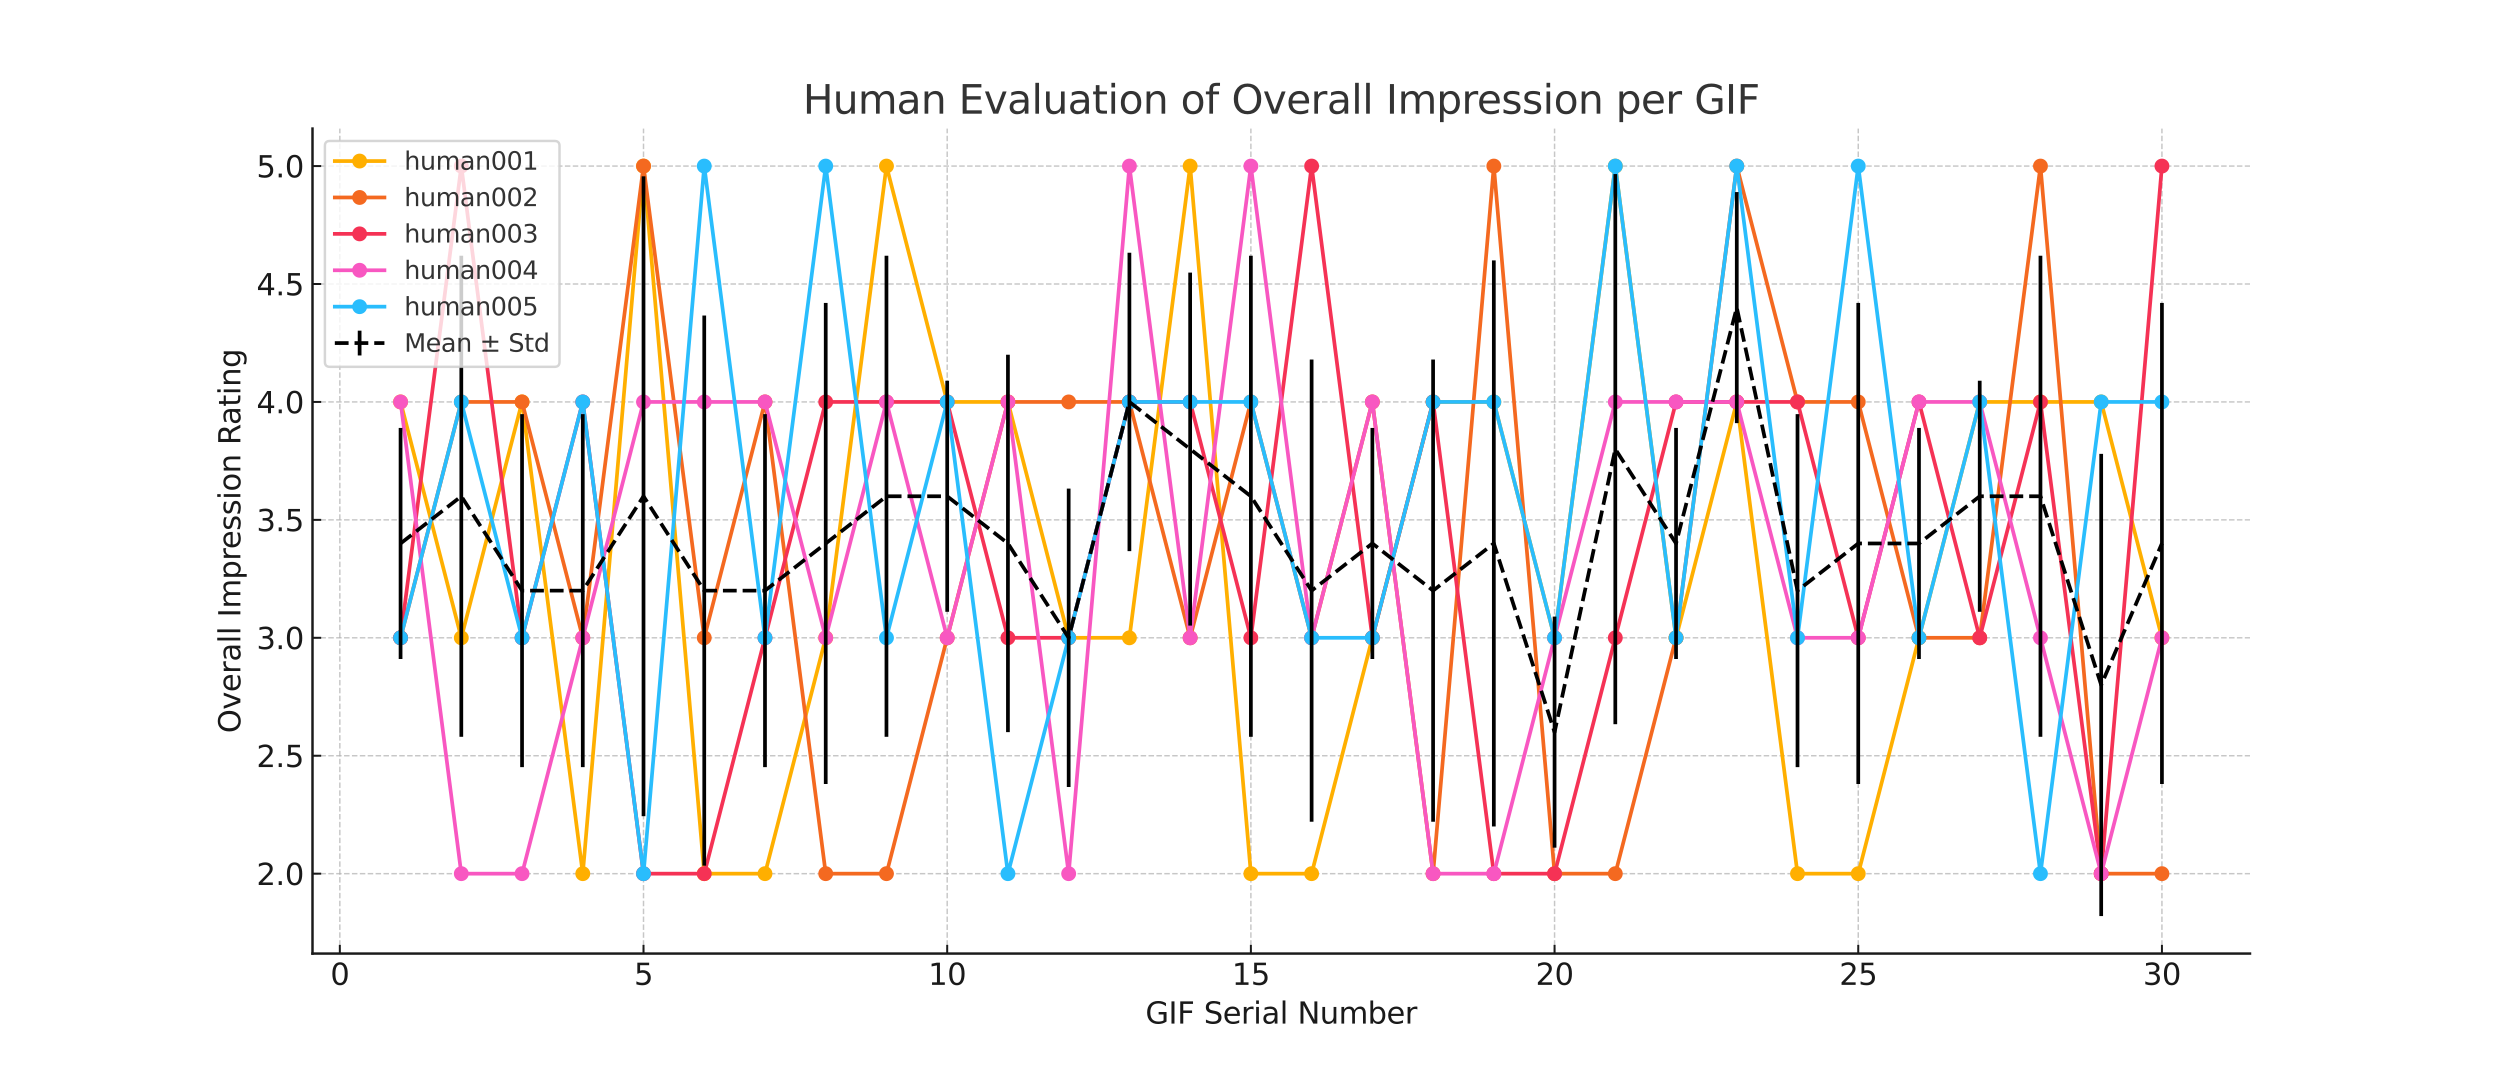 <?xml version="1.0" encoding="utf-8" standalone="no"?>
<!DOCTYPE svg PUBLIC "-//W3C//DTD SVG 1.1//EN"
  "http://www.w3.org/Graphics/SVG/1.1/DTD/svg11.dtd">
<svg xmlns:xlink="http://www.w3.org/1999/xlink" width="1008pt" height="432pt" viewBox="0 0 1008 432" xmlns="http://www.w3.org/2000/svg" version="1.1">
 <defs>
  <style type="text/css">*{stroke-linejoin: round; stroke-linecap: butt}</style>
 </defs>
 <g id="figure_1">
  <g id="patch_1">
   <path d="M 0 432 
L 1008 432 
L 1008 0 
L 0 0 
z
" style="fill: #ffffff"/>
  </g>
  <g id="axes_1">
   <g id="patch_2">
    <path d="M 126 384.48 
L 907.2 384.48 
L 907.2 51.84 
L 126 51.84 
z
" style="fill: #ffffff"/>
   </g>
   <g id="matplotlib.axis_1">
    <g id="xtick_1">
     <g id="line2d_1">
      <path d="M 137.02 384.48 
L 137.02 51.84 
" clip-path="url(#p5ab50641ea)" style="fill: none; stroke-dasharray: 2.22,0.96; stroke-dashoffset: 0; stroke: #b0b0b0; stroke-opacity: 0.7; stroke-width: 0.6"/>
     </g>
     <g id="line2d_2">
      <defs>
       <path id="m8de3ba5f04" d="M 0 0 
L 0 -3.5 
" style="stroke: #1a1a1a; stroke-width: 0.8"/>
      </defs>
      <g>
       <use xlink:href="#m8de3ba5f04" x="137.02" y="384.48" style="fill: #1a1a1a; stroke: #1a1a1a; stroke-width: 0.8"/>
      </g>
     </g>
     <g id="text_1">
      <!-- 0 -->
      <g style="fill: #1a1a1a" transform="translate(133.203 397.098) scale(0.12 -0.12)">
       <defs>
        <path id="DejaVuSans-30" d="M 2034 4250 
Q 1547 4250 1301 3770 
Q 1056 3291 1056 2328 
Q 1056 1369 1301 889 
Q 1547 409 2034 409 
Q 2525 409 2770 889 
Q 3016 1369 3016 2328 
Q 3016 3291 2770 3770 
Q 2525 4250 2034 4250 
z
M 2034 4750 
Q 2819 4750 3233 4129 
Q 3647 3509 3647 2328 
Q 3647 1150 3233 529 
Q 2819 -91 2034 -91 
Q 1250 -91 836 529 
Q 422 1150 422 2328 
Q 422 3509 836 4129 
Q 1250 4750 2034 4750 
z
" transform="scale(0.016)"/>
       </defs>
       <use xlink:href="#DejaVuSans-30"/>
      </g>
     </g>
    </g>
    <g id="xtick_2">
     <g id="line2d_3">
      <path d="M 259.465 384.48 
L 259.465 51.84 
" clip-path="url(#p5ab50641ea)" style="fill: none; stroke-dasharray: 2.22,0.96; stroke-dashoffset: 0; stroke: #b0b0b0; stroke-opacity: 0.7; stroke-width: 0.6"/>
     </g>
     <g id="line2d_4">
      <g>
       <use xlink:href="#m8de3ba5f04" x="259.465" y="384.48" style="fill: #1a1a1a; stroke: #1a1a1a; stroke-width: 0.8"/>
      </g>
     </g>
     <g id="text_2">
      <!-- 5 -->
      <g style="fill: #1a1a1a" transform="translate(255.648 397.098) scale(0.12 -0.12)">
       <defs>
        <path id="DejaVuSans-35" d="M 691 4666 
L 3169 4666 
L 3169 4134 
L 1269 4134 
L 1269 2991 
Q 1406 3038 1543 3061 
Q 1681 3084 1819 3084 
Q 2600 3084 3056 2656 
Q 3513 2228 3513 1497 
Q 3513 744 3044 326 
Q 2575 -91 1722 -91 
Q 1428 -91 1123 -41 
Q 819 9 494 109 
L 494 744 
Q 775 591 1075 516 
Q 1375 441 1709 441 
Q 2250 441 2565 725 
Q 2881 1009 2881 1497 
Q 2881 1984 2565 2268 
Q 2250 2553 1709 2553 
Q 1456 2553 1204 2497 
Q 953 2441 691 2322 
L 691 4666 
z
" transform="scale(0.016)"/>
       </defs>
       <use xlink:href="#DejaVuSans-35"/>
      </g>
     </g>
    </g>
    <g id="xtick_3">
     <g id="line2d_5">
      <path d="M 381.91 384.48 
L 381.91 51.84 
" clip-path="url(#p5ab50641ea)" style="fill: none; stroke-dasharray: 2.22,0.96; stroke-dashoffset: 0; stroke: #b0b0b0; stroke-opacity: 0.7; stroke-width: 0.6"/>
     </g>
     <g id="line2d_6">
      <g>
       <use xlink:href="#m8de3ba5f04" x="381.91" y="384.48" style="fill: #1a1a1a; stroke: #1a1a1a; stroke-width: 0.8"/>
      </g>
     </g>
     <g id="text_3">
      <!-- 10 -->
      <g style="fill: #1a1a1a" transform="translate(374.275 397.098) scale(0.12 -0.12)">
       <defs>
        <path id="DejaVuSans-31" d="M 794 531 
L 1825 531 
L 1825 4091 
L 703 3866 
L 703 4441 
L 1819 4666 
L 2450 4666 
L 2450 531 
L 3481 531 
L 3481 0 
L 794 0 
L 794 531 
z
" transform="scale(0.016)"/>
       </defs>
       <use xlink:href="#DejaVuSans-31"/>
       <use xlink:href="#DejaVuSans-30" x="63.623"/>
      </g>
     </g>
    </g>
    <g id="xtick_4">
     <g id="line2d_7">
      <path d="M 504.355 384.48 
L 504.355 51.84 
" clip-path="url(#p5ab50641ea)" style="fill: none; stroke-dasharray: 2.22,0.96; stroke-dashoffset: 0; stroke: #b0b0b0; stroke-opacity: 0.7; stroke-width: 0.6"/>
     </g>
     <g id="line2d_8">
      <g>
       <use xlink:href="#m8de3ba5f04" x="504.355" y="384.48" style="fill: #1a1a1a; stroke: #1a1a1a; stroke-width: 0.8"/>
      </g>
     </g>
     <g id="text_4">
      <!-- 15 -->
      <g style="fill: #1a1a1a" transform="translate(496.72 397.098) scale(0.12 -0.12)">
       <use xlink:href="#DejaVuSans-31"/>
       <use xlink:href="#DejaVuSans-35" x="63.623"/>
      </g>
     </g>
    </g>
    <g id="xtick_5">
     <g id="line2d_9">
      <path d="M 626.801 384.48 
L 626.801 51.84 
" clip-path="url(#p5ab50641ea)" style="fill: none; stroke-dasharray: 2.22,0.96; stroke-dashoffset: 0; stroke: #b0b0b0; stroke-opacity: 0.7; stroke-width: 0.6"/>
     </g>
     <g id="line2d_10">
      <g>
       <use xlink:href="#m8de3ba5f04" x="626.801" y="384.48" style="fill: #1a1a1a; stroke: #1a1a1a; stroke-width: 0.8"/>
      </g>
     </g>
     <g id="text_5">
      <!-- 20 -->
      <g style="fill: #1a1a1a" transform="translate(619.166 397.098) scale(0.12 -0.12)">
       <defs>
        <path id="DejaVuSans-32" d="M 1228 531 
L 3431 531 
L 3431 0 
L 469 0 
L 469 531 
Q 828 903 1448 1529 
Q 2069 2156 2228 2338 
Q 2531 2678 2651 2914 
Q 2772 3150 2772 3378 
Q 2772 3750 2511 3984 
Q 2250 4219 1831 4219 
Q 1534 4219 1204 4116 
Q 875 4013 500 3803 
L 500 4441 
Q 881 4594 1212 4672 
Q 1544 4750 1819 4750 
Q 2544 4750 2975 4387 
Q 3406 4025 3406 3419 
Q 3406 3131 3298 2873 
Q 3191 2616 2906 2266 
Q 2828 2175 2409 1742 
Q 1991 1309 1228 531 
z
" transform="scale(0.016)"/>
       </defs>
       <use xlink:href="#DejaVuSans-32"/>
       <use xlink:href="#DejaVuSans-30" x="63.623"/>
      </g>
     </g>
    </g>
    <g id="xtick_6">
     <g id="line2d_11">
      <path d="M 749.246 384.48 
L 749.246 51.84 
" clip-path="url(#p5ab50641ea)" style="fill: none; stroke-dasharray: 2.22,0.96; stroke-dashoffset: 0; stroke: #b0b0b0; stroke-opacity: 0.7; stroke-width: 0.6"/>
     </g>
     <g id="line2d_12">
      <g>
       <use xlink:href="#m8de3ba5f04" x="749.246" y="384.48" style="fill: #1a1a1a; stroke: #1a1a1a; stroke-width: 0.8"/>
      </g>
     </g>
     <g id="text_6">
      <!-- 25 -->
      <g style="fill: #1a1a1a" transform="translate(741.611 397.098) scale(0.12 -0.12)">
       <use xlink:href="#DejaVuSans-32"/>
       <use xlink:href="#DejaVuSans-35" x="63.623"/>
      </g>
     </g>
    </g>
    <g id="xtick_7">
     <g id="line2d_13">
      <path d="M 871.691 384.48 
L 871.691 51.84 
" clip-path="url(#p5ab50641ea)" style="fill: none; stroke-dasharray: 2.22,0.96; stroke-dashoffset: 0; stroke: #b0b0b0; stroke-opacity: 0.7; stroke-width: 0.6"/>
     </g>
     <g id="line2d_14">
      <g>
       <use xlink:href="#m8de3ba5f04" x="871.691" y="384.48" style="fill: #1a1a1a; stroke: #1a1a1a; stroke-width: 0.8"/>
      </g>
     </g>
     <g id="text_7">
      <!-- 30 -->
      <g style="fill: #1a1a1a" transform="translate(864.056 397.098) scale(0.12 -0.12)">
       <defs>
        <path id="DejaVuSans-33" d="M 2597 2516 
Q 3050 2419 3304 2112 
Q 3559 1806 3559 1356 
Q 3559 666 3084 287 
Q 2609 -91 1734 -91 
Q 1441 -91 1130 -33 
Q 819 25 488 141 
L 488 750 
Q 750 597 1062 519 
Q 1375 441 1716 441 
Q 2309 441 2620 675 
Q 2931 909 2931 1356 
Q 2931 1769 2642 2001 
Q 2353 2234 1838 2234 
L 1294 2234 
L 1294 2753 
L 1863 2753 
Q 2328 2753 2575 2939 
Q 2822 3125 2822 3475 
Q 2822 3834 2567 4026 
Q 2313 4219 1838 4219 
Q 1578 4219 1281 4162 
Q 984 4106 628 3988 
L 628 4550 
Q 988 4650 1302 4700 
Q 1616 4750 1894 4750 
Q 2613 4750 3031 4423 
Q 3450 4097 3450 3541 
Q 3450 3153 3228 2886 
Q 3006 2619 2597 2516 
z
" transform="scale(0.016)"/>
       </defs>
       <use xlink:href="#DejaVuSans-33"/>
       <use xlink:href="#DejaVuSans-30" x="63.623"/>
      </g>
     </g>
    </g>
    <g id="text_8">
     <!-- GIF Serial Number -->
     <g style="fill: #1a1a1a" transform="translate(461.835 412.712) scale(0.12 -0.12)">
      <defs>
       <path id="DejaVuSans-47" d="M 3809 666 
L 3809 1919 
L 2778 1919 
L 2778 2438 
L 4434 2438 
L 4434 434 
Q 4069 175 3628 42 
Q 3188 -91 2688 -91 
Q 1594 -91 976 548 
Q 359 1188 359 2328 
Q 359 3472 976 4111 
Q 1594 4750 2688 4750 
Q 3144 4750 3555 4637 
Q 3966 4525 4313 4306 
L 4313 3634 
Q 3963 3931 3569 4081 
Q 3175 4231 2741 4231 
Q 1884 4231 1454 3753 
Q 1025 3275 1025 2328 
Q 1025 1384 1454 906 
Q 1884 428 2741 428 
Q 3075 428 3337 486 
Q 3600 544 3809 666 
z
" transform="scale(0.016)"/>
       <path id="DejaVuSans-49" d="M 628 4666 
L 1259 4666 
L 1259 0 
L 628 0 
L 628 4666 
z
" transform="scale(0.016)"/>
       <path id="DejaVuSans-46" d="M 628 4666 
L 3309 4666 
L 3309 4134 
L 1259 4134 
L 1259 2759 
L 3109 2759 
L 3109 2228 
L 1259 2228 
L 1259 0 
L 628 0 
L 628 4666 
z
" transform="scale(0.016)"/>
       <path id="DejaVuSans-20" transform="scale(0.016)"/>
       <path id="DejaVuSans-53" d="M 3425 4513 
L 3425 3897 
Q 3066 4069 2747 4153 
Q 2428 4238 2131 4238 
Q 1616 4238 1336 4038 
Q 1056 3838 1056 3469 
Q 1056 3159 1242 3001 
Q 1428 2844 1947 2747 
L 2328 2669 
Q 3034 2534 3370 2195 
Q 3706 1856 3706 1288 
Q 3706 609 3251 259 
Q 2797 -91 1919 -91 
Q 1588 -91 1214 -16 
Q 841 59 441 206 
L 441 856 
Q 825 641 1194 531 
Q 1563 422 1919 422 
Q 2459 422 2753 634 
Q 3047 847 3047 1241 
Q 3047 1584 2836 1778 
Q 2625 1972 2144 2069 
L 1759 2144 
Q 1053 2284 737 2584 
Q 422 2884 422 3419 
Q 422 4038 858 4394 
Q 1294 4750 2059 4750 
Q 2388 4750 2728 4690 
Q 3069 4631 3425 4513 
z
" transform="scale(0.016)"/>
       <path id="DejaVuSans-65" d="M 3597 1894 
L 3597 1613 
L 953 1613 
Q 991 1019 1311 708 
Q 1631 397 2203 397 
Q 2534 397 2845 478 
Q 3156 559 3463 722 
L 3463 178 
Q 3153 47 2828 -22 
Q 2503 -91 2169 -91 
Q 1331 -91 842 396 
Q 353 884 353 1716 
Q 353 2575 817 3079 
Q 1281 3584 2069 3584 
Q 2775 3584 3186 3129 
Q 3597 2675 3597 1894 
z
M 3022 2063 
Q 3016 2534 2758 2815 
Q 2500 3097 2075 3097 
Q 1594 3097 1305 2825 
Q 1016 2553 972 2059 
L 3022 2063 
z
" transform="scale(0.016)"/>
       <path id="DejaVuSans-72" d="M 2631 2963 
Q 2534 3019 2420 3045 
Q 2306 3072 2169 3072 
Q 1681 3072 1420 2755 
Q 1159 2438 1159 1844 
L 1159 0 
L 581 0 
L 581 3500 
L 1159 3500 
L 1159 2956 
Q 1341 3275 1631 3429 
Q 1922 3584 2338 3584 
Q 2397 3584 2469 3576 
Q 2541 3569 2628 3553 
L 2631 2963 
z
" transform="scale(0.016)"/>
       <path id="DejaVuSans-69" d="M 603 3500 
L 1178 3500 
L 1178 0 
L 603 0 
L 603 3500 
z
M 603 4863 
L 1178 4863 
L 1178 4134 
L 603 4134 
L 603 4863 
z
" transform="scale(0.016)"/>
       <path id="DejaVuSans-61" d="M 2194 1759 
Q 1497 1759 1228 1600 
Q 959 1441 959 1056 
Q 959 750 1161 570 
Q 1363 391 1709 391 
Q 2188 391 2477 730 
Q 2766 1069 2766 1631 
L 2766 1759 
L 2194 1759 
z
M 3341 1997 
L 3341 0 
L 2766 0 
L 2766 531 
Q 2569 213 2275 61 
Q 1981 -91 1556 -91 
Q 1019 -91 701 211 
Q 384 513 384 1019 
Q 384 1609 779 1909 
Q 1175 2209 1959 2209 
L 2766 2209 
L 2766 2266 
Q 2766 2663 2505 2880 
Q 2244 3097 1772 3097 
Q 1472 3097 1187 3025 
Q 903 2953 641 2809 
L 641 3341 
Q 956 3463 1253 3523 
Q 1550 3584 1831 3584 
Q 2591 3584 2966 3190 
Q 3341 2797 3341 1997 
z
" transform="scale(0.016)"/>
       <path id="DejaVuSans-6c" d="M 603 4863 
L 1178 4863 
L 1178 0 
L 603 0 
L 603 4863 
z
" transform="scale(0.016)"/>
       <path id="DejaVuSans-4e" d="M 628 4666 
L 1478 4666 
L 3547 763 
L 3547 4666 
L 4159 4666 
L 4159 0 
L 3309 0 
L 1241 3903 
L 1241 0 
L 628 0 
L 628 4666 
z
" transform="scale(0.016)"/>
       <path id="DejaVuSans-75" d="M 544 1381 
L 544 3500 
L 1119 3500 
L 1119 1403 
Q 1119 906 1312 657 
Q 1506 409 1894 409 
Q 2359 409 2629 706 
Q 2900 1003 2900 1516 
L 2900 3500 
L 3475 3500 
L 3475 0 
L 2900 0 
L 2900 538 
Q 2691 219 2414 64 
Q 2138 -91 1772 -91 
Q 1169 -91 856 284 
Q 544 659 544 1381 
z
M 1991 3584 
L 1991 3584 
z
" transform="scale(0.016)"/>
       <path id="DejaVuSans-6d" d="M 3328 2828 
Q 3544 3216 3844 3400 
Q 4144 3584 4550 3584 
Q 5097 3584 5394 3201 
Q 5691 2819 5691 2113 
L 5691 0 
L 5113 0 
L 5113 2094 
Q 5113 2597 4934 2840 
Q 4756 3084 4391 3084 
Q 3944 3084 3684 2787 
Q 3425 2491 3425 1978 
L 3425 0 
L 2847 0 
L 2847 2094 
Q 2847 2600 2669 2842 
Q 2491 3084 2119 3084 
Q 1678 3084 1418 2786 
Q 1159 2488 1159 1978 
L 1159 0 
L 581 0 
L 581 3500 
L 1159 3500 
L 1159 2956 
Q 1356 3278 1631 3431 
Q 1906 3584 2284 3584 
Q 2666 3584 2933 3390 
Q 3200 3197 3328 2828 
z
" transform="scale(0.016)"/>
       <path id="DejaVuSans-62" d="M 3116 1747 
Q 3116 2381 2855 2742 
Q 2594 3103 2138 3103 
Q 1681 3103 1420 2742 
Q 1159 2381 1159 1747 
Q 1159 1113 1420 752 
Q 1681 391 2138 391 
Q 2594 391 2855 752 
Q 3116 1113 3116 1747 
z
M 1159 2969 
Q 1341 3281 1617 3432 
Q 1894 3584 2278 3584 
Q 2916 3584 3314 3078 
Q 3713 2572 3713 1747 
Q 3713 922 3314 415 
Q 2916 -91 2278 -91 
Q 1894 -91 1617 61 
Q 1341 213 1159 525 
L 1159 0 
L 581 0 
L 581 4863 
L 1159 4863 
L 1159 2969 
z
" transform="scale(0.016)"/>
      </defs>
      <use xlink:href="#DejaVuSans-47"/>
      <use xlink:href="#DejaVuSans-49" x="77.49"/>
      <use xlink:href="#DejaVuSans-46" x="106.982"/>
      <use xlink:href="#DejaVuSans-20" x="164.502"/>
      <use xlink:href="#DejaVuSans-53" x="196.289"/>
      <use xlink:href="#DejaVuSans-65" x="259.766"/>
      <use xlink:href="#DejaVuSans-72" x="321.289"/>
      <use xlink:href="#DejaVuSans-69" x="362.402"/>
      <use xlink:href="#DejaVuSans-61" x="390.186"/>
      <use xlink:href="#DejaVuSans-6c" x="451.465"/>
      <use xlink:href="#DejaVuSans-20" x="479.248"/>
      <use xlink:href="#DejaVuSans-4e" x="511.035"/>
      <use xlink:href="#DejaVuSans-75" x="585.84"/>
      <use xlink:href="#DejaVuSans-6d" x="649.219"/>
      <use xlink:href="#DejaVuSans-62" x="746.631"/>
      <use xlink:href="#DejaVuSans-65" x="810.107"/>
      <use xlink:href="#DejaVuSans-72" x="871.631"/>
     </g>
    </g>
   </g>
   <g id="matplotlib.axis_2">
    <g id="ytick_1">
     <g id="line2d_15">
      <path d="M 126 352.261 
L 907.2 352.261 
" clip-path="url(#p5ab50641ea)" style="fill: none; stroke-dasharray: 2.22,0.96; stroke-dashoffset: 0; stroke: #b0b0b0; stroke-opacity: 0.7; stroke-width: 0.6"/>
     </g>
     <g id="line2d_16">
      <defs>
       <path id="mee050a7068" d="M 0 0 
L 3.5 0 
" style="stroke: #1a1a1a; stroke-width: 0.8"/>
      </defs>
      <g>
       <use xlink:href="#mee050a7068" x="126" y="352.261" style="fill: #1a1a1a; stroke: #1a1a1a; stroke-width: 0.8"/>
      </g>
     </g>
     <g id="text_9">
      <!-- 2.0 -->
      <g style="fill: #1a1a1a" transform="translate(103.416 356.82) scale(0.12 -0.12)">
       <defs>
        <path id="DejaVuSans-2e" d="M 684 794 
L 1344 794 
L 1344 0 
L 684 0 
L 684 794 
z
" transform="scale(0.016)"/>
       </defs>
       <use xlink:href="#DejaVuSans-32"/>
       <use xlink:href="#DejaVuSans-2e" x="63.623"/>
       <use xlink:href="#DejaVuSans-30" x="95.41"/>
      </g>
     </g>
    </g>
    <g id="ytick_2">
     <g id="line2d_17">
      <path d="M 126 304.711 
L 907.2 304.711 
" clip-path="url(#p5ab50641ea)" style="fill: none; stroke-dasharray: 2.22,0.96; stroke-dashoffset: 0; stroke: #b0b0b0; stroke-opacity: 0.7; stroke-width: 0.6"/>
     </g>
     <g id="line2d_18">
      <g>
       <use xlink:href="#mee050a7068" x="126" y="304.711" style="fill: #1a1a1a; stroke: #1a1a1a; stroke-width: 0.8"/>
      </g>
     </g>
     <g id="text_10">
      <!-- 2.5 -->
      <g style="fill: #1a1a1a" transform="translate(103.416 309.27) scale(0.12 -0.12)">
       <use xlink:href="#DejaVuSans-32"/>
       <use xlink:href="#DejaVuSans-2e" x="63.623"/>
       <use xlink:href="#DejaVuSans-35" x="95.41"/>
      </g>
     </g>
    </g>
    <g id="ytick_3">
     <g id="line2d_19">
      <path d="M 126 257.161 
L 907.2 257.161 
" clip-path="url(#p5ab50641ea)" style="fill: none; stroke-dasharray: 2.22,0.96; stroke-dashoffset: 0; stroke: #b0b0b0; stroke-opacity: 0.7; stroke-width: 0.6"/>
     </g>
     <g id="line2d_20">
      <g>
       <use xlink:href="#mee050a7068" x="126" y="257.161" style="fill: #1a1a1a; stroke: #1a1a1a; stroke-width: 0.8"/>
      </g>
     </g>
     <g id="text_11">
      <!-- 3.0 -->
      <g style="fill: #1a1a1a" transform="translate(103.416 261.72) scale(0.12 -0.12)">
       <use xlink:href="#DejaVuSans-33"/>
       <use xlink:href="#DejaVuSans-2e" x="63.623"/>
       <use xlink:href="#DejaVuSans-30" x="95.41"/>
      </g>
     </g>
    </g>
    <g id="ytick_4">
     <g id="line2d_21">
      <path d="M 126 209.611 
L 907.2 209.611 
" clip-path="url(#p5ab50641ea)" style="fill: none; stroke-dasharray: 2.22,0.96; stroke-dashoffset: 0; stroke: #b0b0b0; stroke-opacity: 0.7; stroke-width: 0.6"/>
     </g>
     <g id="line2d_22">
      <g>
       <use xlink:href="#mee050a7068" x="126" y="209.611" style="fill: #1a1a1a; stroke: #1a1a1a; stroke-width: 0.8"/>
      </g>
     </g>
     <g id="text_12">
      <!-- 3.5 -->
      <g style="fill: #1a1a1a" transform="translate(103.416 214.17) scale(0.12 -0.12)">
       <use xlink:href="#DejaVuSans-33"/>
       <use xlink:href="#DejaVuSans-2e" x="63.623"/>
       <use xlink:href="#DejaVuSans-35" x="95.41"/>
      </g>
     </g>
    </g>
    <g id="ytick_5">
     <g id="line2d_23">
      <path d="M 126 162.06 
L 907.2 162.06 
" clip-path="url(#p5ab50641ea)" style="fill: none; stroke-dasharray: 2.22,0.96; stroke-dashoffset: 0; stroke: #b0b0b0; stroke-opacity: 0.7; stroke-width: 0.6"/>
     </g>
     <g id="line2d_24">
      <g>
       <use xlink:href="#mee050a7068" x="126" y="162.06" style="fill: #1a1a1a; stroke: #1a1a1a; stroke-width: 0.8"/>
      </g>
     </g>
     <g id="text_13">
      <!-- 4.0 -->
      <g style="fill: #1a1a1a" transform="translate(103.416 166.62) scale(0.12 -0.12)">
       <defs>
        <path id="DejaVuSans-34" d="M 2419 4116 
L 825 1625 
L 2419 1625 
L 2419 4116 
z
M 2253 4666 
L 3047 4666 
L 3047 1625 
L 3713 1625 
L 3713 1100 
L 3047 1100 
L 3047 0 
L 2419 0 
L 2419 1100 
L 313 1100 
L 313 1709 
L 2253 4666 
z
" transform="scale(0.016)"/>
       </defs>
       <use xlink:href="#DejaVuSans-34"/>
       <use xlink:href="#DejaVuSans-2e" x="63.623"/>
       <use xlink:href="#DejaVuSans-30" x="95.41"/>
      </g>
     </g>
    </g>
    <g id="ytick_6">
     <g id="line2d_25">
      <path d="M 126 114.51 
L 907.2 114.51 
" clip-path="url(#p5ab50641ea)" style="fill: none; stroke-dasharray: 2.22,0.96; stroke-dashoffset: 0; stroke: #b0b0b0; stroke-opacity: 0.7; stroke-width: 0.6"/>
     </g>
     <g id="line2d_26">
      <g>
       <use xlink:href="#mee050a7068" x="126" y="114.51" style="fill: #1a1a1a; stroke: #1a1a1a; stroke-width: 0.8"/>
      </g>
     </g>
     <g id="text_14">
      <!-- 4.5 -->
      <g style="fill: #1a1a1a" transform="translate(103.416 119.069) scale(0.12 -0.12)">
       <use xlink:href="#DejaVuSans-34"/>
       <use xlink:href="#DejaVuSans-2e" x="63.623"/>
       <use xlink:href="#DejaVuSans-35" x="95.41"/>
      </g>
     </g>
    </g>
    <g id="ytick_7">
     <g id="line2d_27">
      <path d="M 126 66.96 
L 907.2 66.96 
" clip-path="url(#p5ab50641ea)" style="fill: none; stroke-dasharray: 2.22,0.96; stroke-dashoffset: 0; stroke: #b0b0b0; stroke-opacity: 0.7; stroke-width: 0.6"/>
     </g>
     <g id="line2d_28">
      <g>
       <use xlink:href="#mee050a7068" x="126" y="66.96" style="fill: #1a1a1a; stroke: #1a1a1a; stroke-width: 0.8"/>
      </g>
     </g>
     <g id="text_15">
      <!-- 5.0 -->
      <g style="fill: #1a1a1a" transform="translate(103.416 71.519) scale(0.12 -0.12)">
       <use xlink:href="#DejaVuSans-35"/>
       <use xlink:href="#DejaVuSans-2e" x="63.623"/>
       <use xlink:href="#DejaVuSans-30" x="95.41"/>
      </g>
     </g>
    </g>
    <g id="text_16">
     <!-- Overall Impression Rating -->
     <g style="fill: #1a1a1a" transform="translate(96.921 295.598) rotate(-90) scale(0.12 -0.12)">
      <defs>
       <path id="DejaVuSans-4f" d="M 2522 4238 
Q 1834 4238 1429 3725 
Q 1025 3213 1025 2328 
Q 1025 1447 1429 934 
Q 1834 422 2522 422 
Q 3209 422 3611 934 
Q 4013 1447 4013 2328 
Q 4013 3213 3611 3725 
Q 3209 4238 2522 4238 
z
M 2522 4750 
Q 3503 4750 4090 4092 
Q 4678 3434 4678 2328 
Q 4678 1225 4090 567 
Q 3503 -91 2522 -91 
Q 1538 -91 948 565 
Q 359 1222 359 2328 
Q 359 3434 948 4092 
Q 1538 4750 2522 4750 
z
" transform="scale(0.016)"/>
       <path id="DejaVuSans-76" d="M 191 3500 
L 800 3500 
L 1894 563 
L 2988 3500 
L 3597 3500 
L 2284 0 
L 1503 0 
L 191 3500 
z
" transform="scale(0.016)"/>
       <path id="DejaVuSans-70" d="M 1159 525 
L 1159 -1331 
L 581 -1331 
L 581 3500 
L 1159 3500 
L 1159 2969 
Q 1341 3281 1617 3432 
Q 1894 3584 2278 3584 
Q 2916 3584 3314 3078 
Q 3713 2572 3713 1747 
Q 3713 922 3314 415 
Q 2916 -91 2278 -91 
Q 1894 -91 1617 61 
Q 1341 213 1159 525 
z
M 3116 1747 
Q 3116 2381 2855 2742 
Q 2594 3103 2138 3103 
Q 1681 3103 1420 2742 
Q 1159 2381 1159 1747 
Q 1159 1113 1420 752 
Q 1681 391 2138 391 
Q 2594 391 2855 752 
Q 3116 1113 3116 1747 
z
" transform="scale(0.016)"/>
       <path id="DejaVuSans-73" d="M 2834 3397 
L 2834 2853 
Q 2591 2978 2328 3040 
Q 2066 3103 1784 3103 
Q 1356 3103 1142 2972 
Q 928 2841 928 2578 
Q 928 2378 1081 2264 
Q 1234 2150 1697 2047 
L 1894 2003 
Q 2506 1872 2764 1633 
Q 3022 1394 3022 966 
Q 3022 478 2636 193 
Q 2250 -91 1575 -91 
Q 1294 -91 989 -36 
Q 684 19 347 128 
L 347 722 
Q 666 556 975 473 
Q 1284 391 1588 391 
Q 1994 391 2212 530 
Q 2431 669 2431 922 
Q 2431 1156 2273 1281 
Q 2116 1406 1581 1522 
L 1381 1569 
Q 847 1681 609 1914 
Q 372 2147 372 2553 
Q 372 3047 722 3315 
Q 1072 3584 1716 3584 
Q 2034 3584 2315 3537 
Q 2597 3491 2834 3397 
z
" transform="scale(0.016)"/>
       <path id="DejaVuSans-6f" d="M 1959 3097 
Q 1497 3097 1228 2736 
Q 959 2375 959 1747 
Q 959 1119 1226 758 
Q 1494 397 1959 397 
Q 2419 397 2687 759 
Q 2956 1122 2956 1747 
Q 2956 2369 2687 2733 
Q 2419 3097 1959 3097 
z
M 1959 3584 
Q 2709 3584 3137 3096 
Q 3566 2609 3566 1747 
Q 3566 888 3137 398 
Q 2709 -91 1959 -91 
Q 1206 -91 779 398 
Q 353 888 353 1747 
Q 353 2609 779 3096 
Q 1206 3584 1959 3584 
z
" transform="scale(0.016)"/>
       <path id="DejaVuSans-6e" d="M 3513 2113 
L 3513 0 
L 2938 0 
L 2938 2094 
Q 2938 2591 2744 2837 
Q 2550 3084 2163 3084 
Q 1697 3084 1428 2787 
Q 1159 2491 1159 1978 
L 1159 0 
L 581 0 
L 581 3500 
L 1159 3500 
L 1159 2956 
Q 1366 3272 1645 3428 
Q 1925 3584 2291 3584 
Q 2894 3584 3203 3211 
Q 3513 2838 3513 2113 
z
" transform="scale(0.016)"/>
       <path id="DejaVuSans-52" d="M 2841 2188 
Q 3044 2119 3236 1894 
Q 3428 1669 3622 1275 
L 4263 0 
L 3584 0 
L 2988 1197 
Q 2756 1666 2539 1819 
Q 2322 1972 1947 1972 
L 1259 1972 
L 1259 0 
L 628 0 
L 628 4666 
L 2053 4666 
Q 2853 4666 3247 4331 
Q 3641 3997 3641 3322 
Q 3641 2881 3436 2590 
Q 3231 2300 2841 2188 
z
M 1259 4147 
L 1259 2491 
L 2053 2491 
Q 2509 2491 2742 2702 
Q 2975 2913 2975 3322 
Q 2975 3731 2742 3939 
Q 2509 4147 2053 4147 
L 1259 4147 
z
" transform="scale(0.016)"/>
       <path id="DejaVuSans-74" d="M 1172 4494 
L 1172 3500 
L 2356 3500 
L 2356 3053 
L 1172 3053 
L 1172 1153 
Q 1172 725 1289 603 
Q 1406 481 1766 481 
L 2356 481 
L 2356 0 
L 1766 0 
Q 1100 0 847 248 
Q 594 497 594 1153 
L 594 3053 
L 172 3053 
L 172 3500 
L 594 3500 
L 594 4494 
L 1172 4494 
z
" transform="scale(0.016)"/>
       <path id="DejaVuSans-67" d="M 2906 1791 
Q 2906 2416 2648 2759 
Q 2391 3103 1925 3103 
Q 1463 3103 1205 2759 
Q 947 2416 947 1791 
Q 947 1169 1205 825 
Q 1463 481 1925 481 
Q 2391 481 2648 825 
Q 2906 1169 2906 1791 
z
M 3481 434 
Q 3481 -459 3084 -895 
Q 2688 -1331 1869 -1331 
Q 1566 -1331 1297 -1286 
Q 1028 -1241 775 -1147 
L 775 -588 
Q 1028 -725 1275 -790 
Q 1522 -856 1778 -856 
Q 2344 -856 2625 -561 
Q 2906 -266 2906 331 
L 2906 616 
Q 2728 306 2450 153 
Q 2172 0 1784 0 
Q 1141 0 747 490 
Q 353 981 353 1791 
Q 353 2603 747 3093 
Q 1141 3584 1784 3584 
Q 2172 3584 2450 3431 
Q 2728 3278 2906 2969 
L 2906 3500 
L 3481 3500 
L 3481 434 
z
" transform="scale(0.016)"/>
      </defs>
      <use xlink:href="#DejaVuSans-4f"/>
      <use xlink:href="#DejaVuSans-76" x="78.711"/>
      <use xlink:href="#DejaVuSans-65" x="137.891"/>
      <use xlink:href="#DejaVuSans-72" x="199.414"/>
      <use xlink:href="#DejaVuSans-61" x="240.527"/>
      <use xlink:href="#DejaVuSans-6c" x="301.807"/>
      <use xlink:href="#DejaVuSans-6c" x="329.59"/>
      <use xlink:href="#DejaVuSans-20" x="357.373"/>
      <use xlink:href="#DejaVuSans-49" x="389.16"/>
      <use xlink:href="#DejaVuSans-6d" x="418.652"/>
      <use xlink:href="#DejaVuSans-70" x="516.064"/>
      <use xlink:href="#DejaVuSans-72" x="579.541"/>
      <use xlink:href="#DejaVuSans-65" x="618.404"/>
      <use xlink:href="#DejaVuSans-73" x="679.928"/>
      <use xlink:href="#DejaVuSans-73" x="732.027"/>
      <use xlink:href="#DejaVuSans-69" x="784.127"/>
      <use xlink:href="#DejaVuSans-6f" x="811.91"/>
      <use xlink:href="#DejaVuSans-6e" x="873.092"/>
      <use xlink:href="#DejaVuSans-20" x="936.471"/>
      <use xlink:href="#DejaVuSans-52" x="968.258"/>
      <use xlink:href="#DejaVuSans-61" x="1035.49"/>
      <use xlink:href="#DejaVuSans-74" x="1096.77"/>
      <use xlink:href="#DejaVuSans-69" x="1135.979"/>
      <use xlink:href="#DejaVuSans-6e" x="1163.762"/>
      <use xlink:href="#DejaVuSans-67" x="1227.141"/>
     </g>
    </g>
   </g>
   <g id="line2d_29">
    <path d="M 161.509 162.06 
L 185.998 257.161 
L 210.487 162.06 
L 234.976 352.261 
L 259.465 66.96 
L 283.954 352.261 
L 308.443 352.261 
L 332.932 257.161 
L 357.421 66.96 
L 381.91 162.06 
L 406.399 162.06 
L 430.888 257.161 
L 455.377 257.161 
L 479.866 66.96 
L 504.355 352.261 
L 528.845 352.261 
L 553.334 257.161 
L 577.823 162.06 
L 602.312 162.06 
L 626.801 257.161 
L 651.29 66.96 
L 675.779 257.161 
L 700.268 162.06 
L 724.757 352.261 
L 749.246 352.261 
L 773.735 257.161 
L 798.224 162.06 
L 822.713 162.06 
L 847.202 162.06 
L 871.691 257.161 
" clip-path="url(#p5ab50641ea)" style="fill: none; stroke: #ffaf00; stroke-width: 1.5; stroke-linecap: square"/>
    <defs>
     <path id="m15ad55f58f" d="M 0 3 
C 0.796 3 1.559 2.684 2.121 2.121 
C 2.684 1.559 3 0.796 3 0 
C 3 -0.796 2.684 -1.559 2.121 -2.121 
C 1.559 -2.684 0.796 -3 0 -3 
C -0.796 -3 -1.559 -2.684 -2.121 -2.121 
C -2.684 -1.559 -3 -0.796 -3 0 
C -3 0.796 -2.684 1.559 -2.121 2.121 
C -1.559 2.684 -0.796 3 0 3 
z
"/>
    </defs>
    <g clip-path="url(#p5ab50641ea)">
     <use xlink:href="#m15ad55f58f" x="161.509" y="162.06" style="fill: #ffaf00"/>
     <use xlink:href="#m15ad55f58f" x="185.998" y="257.161" style="fill: #ffaf00"/>
     <use xlink:href="#m15ad55f58f" x="210.487" y="162.06" style="fill: #ffaf00"/>
     <use xlink:href="#m15ad55f58f" x="234.976" y="352.261" style="fill: #ffaf00"/>
     <use xlink:href="#m15ad55f58f" x="259.465" y="66.96" style="fill: #ffaf00"/>
     <use xlink:href="#m15ad55f58f" x="283.954" y="352.261" style="fill: #ffaf00"/>
     <use xlink:href="#m15ad55f58f" x="308.443" y="352.261" style="fill: #ffaf00"/>
     <use xlink:href="#m15ad55f58f" x="332.932" y="257.161" style="fill: #ffaf00"/>
     <use xlink:href="#m15ad55f58f" x="357.421" y="66.96" style="fill: #ffaf00"/>
     <use xlink:href="#m15ad55f58f" x="381.91" y="162.06" style="fill: #ffaf00"/>
     <use xlink:href="#m15ad55f58f" x="406.399" y="162.06" style="fill: #ffaf00"/>
     <use xlink:href="#m15ad55f58f" x="430.888" y="257.161" style="fill: #ffaf00"/>
     <use xlink:href="#m15ad55f58f" x="455.377" y="257.161" style="fill: #ffaf00"/>
     <use xlink:href="#m15ad55f58f" x="479.866" y="66.96" style="fill: #ffaf00"/>
     <use xlink:href="#m15ad55f58f" x="504.355" y="352.261" style="fill: #ffaf00"/>
     <use xlink:href="#m15ad55f58f" x="528.845" y="352.261" style="fill: #ffaf00"/>
     <use xlink:href="#m15ad55f58f" x="553.334" y="257.161" style="fill: #ffaf00"/>
     <use xlink:href="#m15ad55f58f" x="577.823" y="162.06" style="fill: #ffaf00"/>
     <use xlink:href="#m15ad55f58f" x="602.312" y="162.06" style="fill: #ffaf00"/>
     <use xlink:href="#m15ad55f58f" x="626.801" y="257.161" style="fill: #ffaf00"/>
     <use xlink:href="#m15ad55f58f" x="651.29" y="66.96" style="fill: #ffaf00"/>
     <use xlink:href="#m15ad55f58f" x="675.779" y="257.161" style="fill: #ffaf00"/>
     <use xlink:href="#m15ad55f58f" x="700.268" y="162.06" style="fill: #ffaf00"/>
     <use xlink:href="#m15ad55f58f" x="724.757" y="352.261" style="fill: #ffaf00"/>
     <use xlink:href="#m15ad55f58f" x="749.246" y="352.261" style="fill: #ffaf00"/>
     <use xlink:href="#m15ad55f58f" x="773.735" y="257.161" style="fill: #ffaf00"/>
     <use xlink:href="#m15ad55f58f" x="798.224" y="162.06" style="fill: #ffaf00"/>
     <use xlink:href="#m15ad55f58f" x="822.713" y="162.06" style="fill: #ffaf00"/>
     <use xlink:href="#m15ad55f58f" x="847.202" y="162.06" style="fill: #ffaf00"/>
     <use xlink:href="#m15ad55f58f" x="871.691" y="257.161" style="fill: #ffaf00"/>
    </g>
   </g>
   <g id="line2d_30">
    <path d="M 161.509 257.161 
L 185.998 162.06 
L 210.487 162.06 
L 234.976 257.161 
L 259.465 66.96 
L 283.954 257.161 
L 308.443 162.06 
L 332.932 352.261 
L 357.421 352.261 
L 381.91 257.161 
L 406.399 162.06 
L 430.888 162.06 
L 455.377 162.06 
L 479.866 257.161 
L 504.355 162.06 
L 528.845 257.161 
L 553.334 162.06 
L 577.823 352.261 
L 602.312 66.96 
L 626.801 352.261 
L 651.29 352.261 
L 675.779 257.161 
L 700.268 66.96 
L 724.757 162.06 
L 749.246 162.06 
L 773.735 257.161 
L 798.224 257.161 
L 822.713 66.96 
L 847.202 352.261 
L 871.691 352.261 
" clip-path="url(#p5ab50641ea)" style="fill: none; stroke: #f46920; stroke-width: 1.5; stroke-linecap: square"/>
    <defs>
     <path id="m9b34767a25" d="M 0 3 
C 0.796 3 1.559 2.684 2.121 2.121 
C 2.684 1.559 3 0.796 3 0 
C 3 -0.796 2.684 -1.559 2.121 -2.121 
C 1.559 -2.684 0.796 -3 0 -3 
C -0.796 -3 -1.559 -2.684 -2.121 -2.121 
C -2.684 -1.559 -3 -0.796 -3 0 
C -3 0.796 -2.684 1.559 -2.121 2.121 
C -1.559 2.684 -0.796 3 0 3 
z
"/>
    </defs>
    <g clip-path="url(#p5ab50641ea)">
     <use xlink:href="#m9b34767a25" x="161.509" y="257.161" style="fill: #f46920"/>
     <use xlink:href="#m9b34767a25" x="185.998" y="162.06" style="fill: #f46920"/>
     <use xlink:href="#m9b34767a25" x="210.487" y="162.06" style="fill: #f46920"/>
     <use xlink:href="#m9b34767a25" x="234.976" y="257.161" style="fill: #f46920"/>
     <use xlink:href="#m9b34767a25" x="259.465" y="66.96" style="fill: #f46920"/>
     <use xlink:href="#m9b34767a25" x="283.954" y="257.161" style="fill: #f46920"/>
     <use xlink:href="#m9b34767a25" x="308.443" y="162.06" style="fill: #f46920"/>
     <use xlink:href="#m9b34767a25" x="332.932" y="352.261" style="fill: #f46920"/>
     <use xlink:href="#m9b34767a25" x="357.421" y="352.261" style="fill: #f46920"/>
     <use xlink:href="#m9b34767a25" x="381.91" y="257.161" style="fill: #f46920"/>
     <use xlink:href="#m9b34767a25" x="406.399" y="162.06" style="fill: #f46920"/>
     <use xlink:href="#m9b34767a25" x="430.888" y="162.06" style="fill: #f46920"/>
     <use xlink:href="#m9b34767a25" x="455.377" y="162.06" style="fill: #f46920"/>
     <use xlink:href="#m9b34767a25" x="479.866" y="257.161" style="fill: #f46920"/>
     <use xlink:href="#m9b34767a25" x="504.355" y="162.06" style="fill: #f46920"/>
     <use xlink:href="#m9b34767a25" x="528.845" y="257.161" style="fill: #f46920"/>
     <use xlink:href="#m9b34767a25" x="553.334" y="162.06" style="fill: #f46920"/>
     <use xlink:href="#m9b34767a25" x="577.823" y="352.261" style="fill: #f46920"/>
     <use xlink:href="#m9b34767a25" x="602.312" y="66.96" style="fill: #f46920"/>
     <use xlink:href="#m9b34767a25" x="626.801" y="352.261" style="fill: #f46920"/>
     <use xlink:href="#m9b34767a25" x="651.29" y="352.261" style="fill: #f46920"/>
     <use xlink:href="#m9b34767a25" x="675.779" y="257.161" style="fill: #f46920"/>
     <use xlink:href="#m9b34767a25" x="700.268" y="66.96" style="fill: #f46920"/>
     <use xlink:href="#m9b34767a25" x="724.757" y="162.06" style="fill: #f46920"/>
     <use xlink:href="#m9b34767a25" x="749.246" y="162.06" style="fill: #f46920"/>
     <use xlink:href="#m9b34767a25" x="773.735" y="257.161" style="fill: #f46920"/>
     <use xlink:href="#m9b34767a25" x="798.224" y="257.161" style="fill: #f46920"/>
     <use xlink:href="#m9b34767a25" x="822.713" y="66.96" style="fill: #f46920"/>
     <use xlink:href="#m9b34767a25" x="847.202" y="352.261" style="fill: #f46920"/>
     <use xlink:href="#m9b34767a25" x="871.691" y="352.261" style="fill: #f46920"/>
    </g>
   </g>
   <g id="line2d_31">
    <path d="M 161.509 257.161 
L 185.998 66.96 
L 210.487 257.161 
L 234.976 162.06 
L 259.465 352.261 
L 283.954 352.261 
L 308.443 257.161 
L 332.932 162.06 
L 357.421 162.06 
L 381.91 162.06 
L 406.399 257.161 
L 430.888 257.161 
L 455.377 162.06 
L 479.866 162.06 
L 504.355 257.161 
L 528.845 66.96 
L 553.334 257.161 
L 577.823 162.06 
L 602.312 352.261 
L 626.801 352.261 
L 651.29 257.161 
L 675.779 162.06 
L 700.268 162.06 
L 724.757 162.06 
L 749.246 257.161 
L 773.735 162.06 
L 798.224 257.161 
L 822.713 162.06 
L 847.202 352.261 
L 871.691 66.96 
" clip-path="url(#p5ab50641ea)" style="fill: none; stroke: #f53255; stroke-width: 1.5; stroke-linecap: square"/>
    <defs>
     <path id="mb4d9526836" d="M 0 3 
C 0.796 3 1.559 2.684 2.121 2.121 
C 2.684 1.559 3 0.796 3 0 
C 3 -0.796 2.684 -1.559 2.121 -2.121 
C 1.559 -2.684 0.796 -3 0 -3 
C -0.796 -3 -1.559 -2.684 -2.121 -2.121 
C -2.684 -1.559 -3 -0.796 -3 0 
C -3 0.796 -2.684 1.559 -2.121 2.121 
C -1.559 2.684 -0.796 3 0 3 
z
"/>
    </defs>
    <g clip-path="url(#p5ab50641ea)">
     <use xlink:href="#mb4d9526836" x="161.509" y="257.161" style="fill: #f53255"/>
     <use xlink:href="#mb4d9526836" x="185.998" y="66.96" style="fill: #f53255"/>
     <use xlink:href="#mb4d9526836" x="210.487" y="257.161" style="fill: #f53255"/>
     <use xlink:href="#mb4d9526836" x="234.976" y="162.06" style="fill: #f53255"/>
     <use xlink:href="#mb4d9526836" x="259.465" y="352.261" style="fill: #f53255"/>
     <use xlink:href="#mb4d9526836" x="283.954" y="352.261" style="fill: #f53255"/>
     <use xlink:href="#mb4d9526836" x="308.443" y="257.161" style="fill: #f53255"/>
     <use xlink:href="#mb4d9526836" x="332.932" y="162.06" style="fill: #f53255"/>
     <use xlink:href="#mb4d9526836" x="357.421" y="162.06" style="fill: #f53255"/>
     <use xlink:href="#mb4d9526836" x="381.91" y="162.06" style="fill: #f53255"/>
     <use xlink:href="#mb4d9526836" x="406.399" y="257.161" style="fill: #f53255"/>
     <use xlink:href="#mb4d9526836" x="430.888" y="257.161" style="fill: #f53255"/>
     <use xlink:href="#mb4d9526836" x="455.377" y="162.06" style="fill: #f53255"/>
     <use xlink:href="#mb4d9526836" x="479.866" y="162.06" style="fill: #f53255"/>
     <use xlink:href="#mb4d9526836" x="504.355" y="257.161" style="fill: #f53255"/>
     <use xlink:href="#mb4d9526836" x="528.845" y="66.96" style="fill: #f53255"/>
     <use xlink:href="#mb4d9526836" x="553.334" y="257.161" style="fill: #f53255"/>
     <use xlink:href="#mb4d9526836" x="577.823" y="162.06" style="fill: #f53255"/>
     <use xlink:href="#mb4d9526836" x="602.312" y="352.261" style="fill: #f53255"/>
     <use xlink:href="#mb4d9526836" x="626.801" y="352.261" style="fill: #f53255"/>
     <use xlink:href="#mb4d9526836" x="651.29" y="257.161" style="fill: #f53255"/>
     <use xlink:href="#mb4d9526836" x="675.779" y="162.06" style="fill: #f53255"/>
     <use xlink:href="#mb4d9526836" x="700.268" y="162.06" style="fill: #f53255"/>
     <use xlink:href="#mb4d9526836" x="724.757" y="162.06" style="fill: #f53255"/>
     <use xlink:href="#mb4d9526836" x="749.246" y="257.161" style="fill: #f53255"/>
     <use xlink:href="#mb4d9526836" x="773.735" y="162.06" style="fill: #f53255"/>
     <use xlink:href="#mb4d9526836" x="798.224" y="257.161" style="fill: #f53255"/>
     <use xlink:href="#mb4d9526836" x="822.713" y="162.06" style="fill: #f53255"/>
     <use xlink:href="#mb4d9526836" x="847.202" y="352.261" style="fill: #f53255"/>
     <use xlink:href="#mb4d9526836" x="871.691" y="66.96" style="fill: #f53255"/>
    </g>
   </g>
   <g id="line2d_32">
    <path d="M 161.509 162.06 
L 185.998 352.261 
L 210.487 352.261 
L 234.976 257.161 
L 259.465 162.06 
L 283.954 162.06 
L 308.443 162.06 
L 332.932 257.161 
L 357.421 162.06 
L 381.91 257.161 
L 406.399 162.06 
L 430.888 352.261 
L 455.377 66.96 
L 479.866 257.161 
L 504.355 66.96 
L 528.845 257.161 
L 553.334 162.06 
L 577.823 352.261 
L 602.312 352.261 
L 626.801 257.161 
L 651.29 162.06 
L 675.779 162.06 
L 700.268 162.06 
L 724.757 257.161 
L 749.246 257.161 
L 773.735 162.06 
L 798.224 162.06 
L 822.713 257.161 
L 847.202 352.261 
L 871.691 257.161 
" clip-path="url(#p5ab50641ea)" style="fill: none; stroke: #f857c1; stroke-width: 1.5; stroke-linecap: square"/>
    <defs>
     <path id="m3580ba2770" d="M 0 3 
C 0.796 3 1.559 2.684 2.121 2.121 
C 2.684 1.559 3 0.796 3 0 
C 3 -0.796 2.684 -1.559 2.121 -2.121 
C 1.559 -2.684 0.796 -3 0 -3 
C -0.796 -3 -1.559 -2.684 -2.121 -2.121 
C -2.684 -1.559 -3 -0.796 -3 0 
C -3 0.796 -2.684 1.559 -2.121 2.121 
C -1.559 2.684 -0.796 3 0 3 
z
"/>
    </defs>
    <g clip-path="url(#p5ab50641ea)">
     <use xlink:href="#m3580ba2770" x="161.509" y="162.06" style="fill: #f857c1"/>
     <use xlink:href="#m3580ba2770" x="185.998" y="352.261" style="fill: #f857c1"/>
     <use xlink:href="#m3580ba2770" x="210.487" y="352.261" style="fill: #f857c1"/>
     <use xlink:href="#m3580ba2770" x="234.976" y="257.161" style="fill: #f857c1"/>
     <use xlink:href="#m3580ba2770" x="259.465" y="162.06" style="fill: #f857c1"/>
     <use xlink:href="#m3580ba2770" x="283.954" y="162.06" style="fill: #f857c1"/>
     <use xlink:href="#m3580ba2770" x="308.443" y="162.06" style="fill: #f857c1"/>
     <use xlink:href="#m3580ba2770" x="332.932" y="257.161" style="fill: #f857c1"/>
     <use xlink:href="#m3580ba2770" x="357.421" y="162.06" style="fill: #f857c1"/>
     <use xlink:href="#m3580ba2770" x="381.91" y="257.161" style="fill: #f857c1"/>
     <use xlink:href="#m3580ba2770" x="406.399" y="162.06" style="fill: #f857c1"/>
     <use xlink:href="#m3580ba2770" x="430.888" y="352.261" style="fill: #f857c1"/>
     <use xlink:href="#m3580ba2770" x="455.377" y="66.96" style="fill: #f857c1"/>
     <use xlink:href="#m3580ba2770" x="479.866" y="257.161" style="fill: #f857c1"/>
     <use xlink:href="#m3580ba2770" x="504.355" y="66.96" style="fill: #f857c1"/>
     <use xlink:href="#m3580ba2770" x="528.845" y="257.161" style="fill: #f857c1"/>
     <use xlink:href="#m3580ba2770" x="553.334" y="162.06" style="fill: #f857c1"/>
     <use xlink:href="#m3580ba2770" x="577.823" y="352.261" style="fill: #f857c1"/>
     <use xlink:href="#m3580ba2770" x="602.312" y="352.261" style="fill: #f857c1"/>
     <use xlink:href="#m3580ba2770" x="626.801" y="257.161" style="fill: #f857c1"/>
     <use xlink:href="#m3580ba2770" x="651.29" y="162.06" style="fill: #f857c1"/>
     <use xlink:href="#m3580ba2770" x="675.779" y="162.06" style="fill: #f857c1"/>
     <use xlink:href="#m3580ba2770" x="700.268" y="162.06" style="fill: #f857c1"/>
     <use xlink:href="#m3580ba2770" x="724.757" y="257.161" style="fill: #f857c1"/>
     <use xlink:href="#m3580ba2770" x="749.246" y="257.161" style="fill: #f857c1"/>
     <use xlink:href="#m3580ba2770" x="773.735" y="162.06" style="fill: #f857c1"/>
     <use xlink:href="#m3580ba2770" x="798.224" y="162.06" style="fill: #f857c1"/>
     <use xlink:href="#m3580ba2770" x="822.713" y="257.161" style="fill: #f857c1"/>
     <use xlink:href="#m3580ba2770" x="847.202" y="352.261" style="fill: #f857c1"/>
     <use xlink:href="#m3580ba2770" x="871.691" y="257.161" style="fill: #f857c1"/>
    </g>
   </g>
   <g id="line2d_33">
    <path d="M 161.509 257.161 
L 185.998 162.06 
L 210.487 257.161 
L 234.976 162.06 
L 259.465 352.261 
L 283.954 66.96 
L 308.443 257.161 
L 332.932 66.96 
L 357.421 257.161 
L 381.91 162.06 
L 406.399 352.261 
L 430.888 257.161 
L 455.377 162.06 
L 479.866 162.06 
L 504.355 162.06 
L 528.845 257.161 
L 553.334 257.161 
L 577.823 162.06 
L 602.312 162.06 
L 626.801 257.161 
L 651.29 66.96 
L 675.779 257.161 
L 700.268 66.96 
L 724.757 257.161 
L 749.246 66.96 
L 773.735 257.161 
L 798.224 162.06 
L 822.713 352.261 
L 847.202 162.06 
L 871.691 162.06 
" clip-path="url(#p5ab50641ea)" style="fill: none; stroke: #29bdfd; stroke-width: 1.5; stroke-linecap: square"/>
    <defs>
     <path id="mbc1171d376" d="M 0 3 
C 0.796 3 1.559 2.684 2.121 2.121 
C 2.684 1.559 3 0.796 3 0 
C 3 -0.796 2.684 -1.559 2.121 -2.121 
C 1.559 -2.684 0.796 -3 0 -3 
C -0.796 -3 -1.559 -2.684 -2.121 -2.121 
C -2.684 -1.559 -3 -0.796 -3 0 
C -3 0.796 -2.684 1.559 -2.121 2.121 
C -1.559 2.684 -0.796 3 0 3 
z
"/>
    </defs>
    <g clip-path="url(#p5ab50641ea)">
     <use xlink:href="#mbc1171d376" x="161.509" y="257.161" style="fill: #29bdfd"/>
     <use xlink:href="#mbc1171d376" x="185.998" y="162.06" style="fill: #29bdfd"/>
     <use xlink:href="#mbc1171d376" x="210.487" y="257.161" style="fill: #29bdfd"/>
     <use xlink:href="#mbc1171d376" x="234.976" y="162.06" style="fill: #29bdfd"/>
     <use xlink:href="#mbc1171d376" x="259.465" y="352.261" style="fill: #29bdfd"/>
     <use xlink:href="#mbc1171d376" x="283.954" y="66.96" style="fill: #29bdfd"/>
     <use xlink:href="#mbc1171d376" x="308.443" y="257.161" style="fill: #29bdfd"/>
     <use xlink:href="#mbc1171d376" x="332.932" y="66.96" style="fill: #29bdfd"/>
     <use xlink:href="#mbc1171d376" x="357.421" y="257.161" style="fill: #29bdfd"/>
     <use xlink:href="#mbc1171d376" x="381.91" y="162.06" style="fill: #29bdfd"/>
     <use xlink:href="#mbc1171d376" x="406.399" y="352.261" style="fill: #29bdfd"/>
     <use xlink:href="#mbc1171d376" x="430.888" y="257.161" style="fill: #29bdfd"/>
     <use xlink:href="#mbc1171d376" x="455.377" y="162.06" style="fill: #29bdfd"/>
     <use xlink:href="#mbc1171d376" x="479.866" y="162.06" style="fill: #29bdfd"/>
     <use xlink:href="#mbc1171d376" x="504.355" y="162.06" style="fill: #29bdfd"/>
     <use xlink:href="#mbc1171d376" x="528.845" y="257.161" style="fill: #29bdfd"/>
     <use xlink:href="#mbc1171d376" x="553.334" y="257.161" style="fill: #29bdfd"/>
     <use xlink:href="#mbc1171d376" x="577.823" y="162.06" style="fill: #29bdfd"/>
     <use xlink:href="#mbc1171d376" x="602.312" y="162.06" style="fill: #29bdfd"/>
     <use xlink:href="#mbc1171d376" x="626.801" y="257.161" style="fill: #29bdfd"/>
     <use xlink:href="#mbc1171d376" x="651.29" y="66.96" style="fill: #29bdfd"/>
     <use xlink:href="#mbc1171d376" x="675.779" y="257.161" style="fill: #29bdfd"/>
     <use xlink:href="#mbc1171d376" x="700.268" y="66.96" style="fill: #29bdfd"/>
     <use xlink:href="#mbc1171d376" x="724.757" y="257.161" style="fill: #29bdfd"/>
     <use xlink:href="#mbc1171d376" x="749.246" y="66.96" style="fill: #29bdfd"/>
     <use xlink:href="#mbc1171d376" x="773.735" y="257.161" style="fill: #29bdfd"/>
     <use xlink:href="#mbc1171d376" x="798.224" y="162.06" style="fill: #29bdfd"/>
     <use xlink:href="#mbc1171d376" x="822.713" y="352.261" style="fill: #29bdfd"/>
     <use xlink:href="#mbc1171d376" x="847.202" y="162.06" style="fill: #29bdfd"/>
     <use xlink:href="#mbc1171d376" x="871.691" y="162.06" style="fill: #29bdfd"/>
    </g>
   </g>
   <g id="LineCollection_1">
    <path d="M 161.509 265.71 
L 161.509 172.531 
" clip-path="url(#p5ab50641ea)" style="fill: none; stroke: #000000; stroke-width: 1.5"/>
    <path d="M 185.998 297.084 
L 185.998 103.117 
" clip-path="url(#p5ab50641ea)" style="fill: none; stroke: #000000; stroke-width: 1.5"/>
    <path d="M 210.487 309.307 
L 210.487 166.974 
" clip-path="url(#p5ab50641ea)" style="fill: none; stroke: #000000; stroke-width: 1.5"/>
    <path d="M 234.976 309.307 
L 234.976 166.974 
" clip-path="url(#p5ab50641ea)" style="fill: none; stroke: #000000; stroke-width: 1.5"/>
    <path d="M 259.465 329.101 
L 259.465 71.1 
" clip-path="url(#p5ab50641ea)" style="fill: none; stroke: #000000; stroke-width: 1.5"/>
    <path d="M 283.954 349.046 
L 283.954 127.236 
" clip-path="url(#p5ab50641ea)" style="fill: none; stroke: #000000; stroke-width: 1.5"/>
    <path d="M 308.443 309.307 
L 308.443 166.974 
" clip-path="url(#p5ab50641ea)" style="fill: none; stroke: #000000; stroke-width: 1.5"/>
    <path d="M 332.932 316.105 
L 332.932 122.137 
" clip-path="url(#p5ab50641ea)" style="fill: none; stroke: #000000; stroke-width: 1.5"/>
    <path d="M 357.421 297.084 
L 357.421 103.117 
" clip-path="url(#p5ab50641ea)" style="fill: none; stroke: #000000; stroke-width: 1.5"/>
    <path d="M 381.91 246.69 
L 381.91 153.511 
" clip-path="url(#p5ab50641ea)" style="fill: none; stroke: #000000; stroke-width: 1.5"/>
    <path d="M 406.399 295.201 
L 406.399 143.04 
" clip-path="url(#p5ab50641ea)" style="fill: none; stroke: #000000; stroke-width: 1.5"/>
    <path d="M 430.888 317.308 
L 430.888 197.014 
" clip-path="url(#p5ab50641ea)" style="fill: none; stroke: #000000; stroke-width: 1.5"/>
    <path d="M 455.377 222.207 
L 455.377 101.914 
" clip-path="url(#p5ab50641ea)" style="fill: none; stroke: #000000; stroke-width: 1.5"/>
    <path d="M 479.866 252.247 
L 479.866 109.914 
" clip-path="url(#p5ab50641ea)" style="fill: none; stroke: #000000; stroke-width: 1.5"/>
    <path d="M 504.355 297.084 
L 504.355 103.117 
" clip-path="url(#p5ab50641ea)" style="fill: none; stroke: #000000; stroke-width: 1.5"/>
    <path d="M 528.845 331.32 
L 528.845 144.962 
" clip-path="url(#p5ab50641ea)" style="fill: none; stroke: #000000; stroke-width: 1.5"/>
    <path d="M 553.334 265.71 
L 553.334 172.531 
" clip-path="url(#p5ab50641ea)" style="fill: none; stroke: #000000; stroke-width: 1.5"/>
    <path d="M 577.823 331.32 
L 577.823 144.962 
" clip-path="url(#p5ab50641ea)" style="fill: none; stroke: #000000; stroke-width: 1.5"/>
    <path d="M 602.312 333.241 
L 602.312 105 
" clip-path="url(#p5ab50641ea)" style="fill: none; stroke: #000000; stroke-width: 1.5"/>
    <path d="M 626.801 341.791 
L 626.801 248.612 
" clip-path="url(#p5ab50641ea)" style="fill: none; stroke: #000000; stroke-width: 1.5"/>
    <path d="M 651.29 291.986 
L 651.29 70.175 
" clip-path="url(#p5ab50641ea)" style="fill: none; stroke: #000000; stroke-width: 1.5"/>
    <path d="M 675.779 265.71 
L 675.779 172.531 
" clip-path="url(#p5ab50641ea)" style="fill: none; stroke: #000000; stroke-width: 1.5"/>
    <path d="M 700.268 170.61 
L 700.268 77.431 
" clip-path="url(#p5ab50641ea)" style="fill: none; stroke: #000000; stroke-width: 1.5"/>
    <path d="M 724.757 309.307 
L 724.757 166.974 
" clip-path="url(#p5ab50641ea)" style="fill: none; stroke: #000000; stroke-width: 1.5"/>
    <path d="M 749.246 316.105 
L 749.246 122.137 
" clip-path="url(#p5ab50641ea)" style="fill: none; stroke: #000000; stroke-width: 1.5"/>
    <path d="M 773.735 265.71 
L 773.735 172.531 
" clip-path="url(#p5ab50641ea)" style="fill: none; stroke: #000000; stroke-width: 1.5"/>
    <path d="M 798.224 246.69 
L 798.224 153.511 
" clip-path="url(#p5ab50641ea)" style="fill: none; stroke: #000000; stroke-width: 1.5"/>
    <path d="M 822.713 297.084 
L 822.713 103.117 
" clip-path="url(#p5ab50641ea)" style="fill: none; stroke: #000000; stroke-width: 1.5"/>
    <path d="M 847.202 369.36 
L 847.202 183.002 
" clip-path="url(#p5ab50641ea)" style="fill: none; stroke: #000000; stroke-width: 1.5"/>
    <path d="M 871.691 316.105 
L 871.691 122.137 
" clip-path="url(#p5ab50641ea)" style="fill: none; stroke: #000000; stroke-width: 1.5"/>
   </g>
   <g id="line2d_34">
    <defs>
     <path id="m838610905d" d="M 3 0 
L -3 -0 
"/>
    </defs>
    <g clip-path="url(#p5ab50641ea)">
     <use xlink:href="#m838610905d" x="161.509" y="265.71"/>
     <use xlink:href="#m838610905d" x="185.998" y="297.084"/>
     <use xlink:href="#m838610905d" x="210.487" y="309.307"/>
     <use xlink:href="#m838610905d" x="234.976" y="309.307"/>
     <use xlink:href="#m838610905d" x="259.465" y="329.101"/>
     <use xlink:href="#m838610905d" x="283.954" y="349.046"/>
     <use xlink:href="#m838610905d" x="308.443" y="309.307"/>
     <use xlink:href="#m838610905d" x="332.932" y="316.105"/>
     <use xlink:href="#m838610905d" x="357.421" y="297.084"/>
     <use xlink:href="#m838610905d" x="381.91" y="246.69"/>
     <use xlink:href="#m838610905d" x="406.399" y="295.201"/>
     <use xlink:href="#m838610905d" x="430.888" y="317.308"/>
     <use xlink:href="#m838610905d" x="455.377" y="222.207"/>
     <use xlink:href="#m838610905d" x="479.866" y="252.247"/>
     <use xlink:href="#m838610905d" x="504.355" y="297.084"/>
     <use xlink:href="#m838610905d" x="528.845" y="331.32"/>
     <use xlink:href="#m838610905d" x="553.334" y="265.71"/>
     <use xlink:href="#m838610905d" x="577.823" y="331.32"/>
     <use xlink:href="#m838610905d" x="602.312" y="333.241"/>
     <use xlink:href="#m838610905d" x="626.801" y="341.791"/>
     <use xlink:href="#m838610905d" x="651.29" y="291.986"/>
     <use xlink:href="#m838610905d" x="675.779" y="265.71"/>
     <use xlink:href="#m838610905d" x="700.268" y="170.61"/>
     <use xlink:href="#m838610905d" x="724.757" y="309.307"/>
     <use xlink:href="#m838610905d" x="749.246" y="316.105"/>
     <use xlink:href="#m838610905d" x="773.735" y="265.71"/>
     <use xlink:href="#m838610905d" x="798.224" y="246.69"/>
     <use xlink:href="#m838610905d" x="822.713" y="297.084"/>
     <use xlink:href="#m838610905d" x="847.202" y="369.36"/>
     <use xlink:href="#m838610905d" x="871.691" y="316.105"/>
    </g>
   </g>
   <g id="line2d_35">
    <g clip-path="url(#p5ab50641ea)">
     <use xlink:href="#m838610905d" x="161.509" y="172.531"/>
     <use xlink:href="#m838610905d" x="185.998" y="103.117"/>
     <use xlink:href="#m838610905d" x="210.487" y="166.974"/>
     <use xlink:href="#m838610905d" x="234.976" y="166.974"/>
     <use xlink:href="#m838610905d" x="259.465" y="71.1"/>
     <use xlink:href="#m838610905d" x="283.954" y="127.236"/>
     <use xlink:href="#m838610905d" x="308.443" y="166.974"/>
     <use xlink:href="#m838610905d" x="332.932" y="122.137"/>
     <use xlink:href="#m838610905d" x="357.421" y="103.117"/>
     <use xlink:href="#m838610905d" x="381.91" y="153.511"/>
     <use xlink:href="#m838610905d" x="406.399" y="143.04"/>
     <use xlink:href="#m838610905d" x="430.888" y="197.014"/>
     <use xlink:href="#m838610905d" x="455.377" y="101.914"/>
     <use xlink:href="#m838610905d" x="479.866" y="109.914"/>
     <use xlink:href="#m838610905d" x="504.355" y="103.117"/>
     <use xlink:href="#m838610905d" x="528.845" y="144.962"/>
     <use xlink:href="#m838610905d" x="553.334" y="172.531"/>
     <use xlink:href="#m838610905d" x="577.823" y="144.962"/>
     <use xlink:href="#m838610905d" x="602.312" y="105"/>
     <use xlink:href="#m838610905d" x="626.801" y="248.612"/>
     <use xlink:href="#m838610905d" x="651.29" y="70.175"/>
     <use xlink:href="#m838610905d" x="675.779" y="172.531"/>
     <use xlink:href="#m838610905d" x="700.268" y="77.431"/>
     <use xlink:href="#m838610905d" x="724.757" y="166.974"/>
     <use xlink:href="#m838610905d" x="749.246" y="122.137"/>
     <use xlink:href="#m838610905d" x="773.735" y="172.531"/>
     <use xlink:href="#m838610905d" x="798.224" y="153.511"/>
     <use xlink:href="#m838610905d" x="822.713" y="103.117"/>
     <use xlink:href="#m838610905d" x="847.202" y="183.002"/>
     <use xlink:href="#m838610905d" x="871.691" y="122.137"/>
    </g>
   </g>
   <g id="line2d_36">
    <path d="M 161.509 219.121 
L 185.998 200.101 
L 210.487 238.141 
L 234.976 238.141 
L 259.465 200.101 
L 283.954 238.141 
L 308.443 238.141 
L 332.932 219.121 
L 357.421 200.101 
L 381.91 200.101 
L 406.399 219.121 
L 430.888 257.161 
L 455.377 162.06 
L 479.866 181.081 
L 504.355 200.101 
L 528.845 238.141 
L 553.334 219.121 
L 577.823 238.141 
L 602.312 219.121 
L 626.801 295.201 
L 651.29 181.081 
L 675.779 219.121 
L 700.268 124.02 
L 724.757 238.141 
L 749.246 219.121 
L 773.735 219.121 
L 798.224 200.101 
L 822.713 200.101 
L 847.202 276.181 
L 871.691 219.121 
" clip-path="url(#p5ab50641ea)" style="fill: none; stroke-dasharray: 5.55,2.4; stroke-dashoffset: 0; stroke: #000000; stroke-width: 1.5"/>
   </g>
   <g id="patch_3">
    <path d="M 126 384.48 
L 126 51.84 
" style="fill: none; stroke: #1a1a1a; stroke-linejoin: miter; stroke-linecap: square"/>
   </g>
   <g id="patch_4">
    <path d="M 126 384.48 
L 907.2 384.48 
" style="fill: none; stroke: #1a1a1a; stroke-linejoin: miter; stroke-linecap: square"/>
   </g>
   <g id="text_17">
    <!-- Human Evaluation of Overall Impression per GIF -->
    <g style="fill: #333333" transform="translate(323.745 45.84) scale(0.16 -0.16)">
     <defs>
      <path id="DejaVuSans-48" d="M 628 4666 
L 1259 4666 
L 1259 2753 
L 3553 2753 
L 3553 4666 
L 4184 4666 
L 4184 0 
L 3553 0 
L 3553 2222 
L 1259 2222 
L 1259 0 
L 628 0 
L 628 4666 
z
" transform="scale(0.016)"/>
      <path id="DejaVuSans-45" d="M 628 4666 
L 3578 4666 
L 3578 4134 
L 1259 4134 
L 1259 2753 
L 3481 2753 
L 3481 2222 
L 1259 2222 
L 1259 531 
L 3634 531 
L 3634 0 
L 628 0 
L 628 4666 
z
" transform="scale(0.016)"/>
      <path id="DejaVuSans-66" d="M 2375 4863 
L 2375 4384 
L 1825 4384 
Q 1516 4384 1395 4259 
Q 1275 4134 1275 3809 
L 1275 3500 
L 2222 3500 
L 2222 3053 
L 1275 3053 
L 1275 0 
L 697 0 
L 697 3053 
L 147 3053 
L 147 3500 
L 697 3500 
L 697 3744 
Q 697 4328 969 4595 
Q 1241 4863 1831 4863 
L 2375 4863 
z
" transform="scale(0.016)"/>
     </defs>
     <use xlink:href="#DejaVuSans-48"/>
     <use xlink:href="#DejaVuSans-75" x="75.195"/>
     <use xlink:href="#DejaVuSans-6d" x="138.574"/>
     <use xlink:href="#DejaVuSans-61" x="235.986"/>
     <use xlink:href="#DejaVuSans-6e" x="297.266"/>
     <use xlink:href="#DejaVuSans-20" x="360.645"/>
     <use xlink:href="#DejaVuSans-45" x="392.432"/>
     <use xlink:href="#DejaVuSans-76" x="455.615"/>
     <use xlink:href="#DejaVuSans-61" x="514.795"/>
     <use xlink:href="#DejaVuSans-6c" x="576.074"/>
     <use xlink:href="#DejaVuSans-75" x="603.857"/>
     <use xlink:href="#DejaVuSans-61" x="667.236"/>
     <use xlink:href="#DejaVuSans-74" x="728.516"/>
     <use xlink:href="#DejaVuSans-69" x="767.725"/>
     <use xlink:href="#DejaVuSans-6f" x="795.508"/>
     <use xlink:href="#DejaVuSans-6e" x="856.689"/>
     <use xlink:href="#DejaVuSans-20" x="920.068"/>
     <use xlink:href="#DejaVuSans-6f" x="951.855"/>
     <use xlink:href="#DejaVuSans-66" x="1013.037"/>
     <use xlink:href="#DejaVuSans-20" x="1048.242"/>
     <use xlink:href="#DejaVuSans-4f" x="1080.029"/>
     <use xlink:href="#DejaVuSans-76" x="1158.74"/>
     <use xlink:href="#DejaVuSans-65" x="1217.92"/>
     <use xlink:href="#DejaVuSans-72" x="1279.443"/>
     <use xlink:href="#DejaVuSans-61" x="1320.557"/>
     <use xlink:href="#DejaVuSans-6c" x="1381.836"/>
     <use xlink:href="#DejaVuSans-6c" x="1409.619"/>
     <use xlink:href="#DejaVuSans-20" x="1437.402"/>
     <use xlink:href="#DejaVuSans-49" x="1469.189"/>
     <use xlink:href="#DejaVuSans-6d" x="1498.682"/>
     <use xlink:href="#DejaVuSans-70" x="1596.094"/>
     <use xlink:href="#DejaVuSans-72" x="1659.57"/>
     <use xlink:href="#DejaVuSans-65" x="1698.434"/>
     <use xlink:href="#DejaVuSans-73" x="1759.957"/>
     <use xlink:href="#DejaVuSans-73" x="1812.057"/>
     <use xlink:href="#DejaVuSans-69" x="1864.156"/>
     <use xlink:href="#DejaVuSans-6f" x="1891.939"/>
     <use xlink:href="#DejaVuSans-6e" x="1953.121"/>
     <use xlink:href="#DejaVuSans-20" x="2016.5"/>
     <use xlink:href="#DejaVuSans-70" x="2048.287"/>
     <use xlink:href="#DejaVuSans-65" x="2111.764"/>
     <use xlink:href="#DejaVuSans-72" x="2173.287"/>
     <use xlink:href="#DejaVuSans-20" x="2214.4"/>
     <use xlink:href="#DejaVuSans-47" x="2246.188"/>
     <use xlink:href="#DejaVuSans-49" x="2323.678"/>
     <use xlink:href="#DejaVuSans-46" x="2353.17"/>
    </g>
   </g>
   <g id="legend_1">
    <g id="patch_5">
     <path d="M 133 147.909 
L 223.6 147.909 
Q 225.6 147.909 225.6 145.909 
L 225.6 58.84 
Q 225.6 56.84 223.6 56.84 
L 133 56.84 
Q 131 56.84 131 58.84 
L 131 145.909 
Q 131 147.909 133 147.909 
z
" style="fill: #ffffff; opacity: 0.8; stroke: #cccccc; stroke-linejoin: miter"/>
    </g>
    <g id="line2d_37">
     <path d="M 135 64.938 
L 145 64.938 
L 155 64.938 
" style="fill: none; stroke: #ffaf00; stroke-width: 1.5; stroke-linecap: square"/>
     <g>
      <use xlink:href="#m15ad55f58f" x="145" y="64.938" style="fill: #ffaf00"/>
     </g>
    </g>
    <g id="text_18">
     <!-- human001 -->
     <g style="fill: #333333" transform="translate(163 68.438) scale(0.1 -0.1)">
      <defs>
       <path id="DejaVuSans-68" d="M 3513 2113 
L 3513 0 
L 2938 0 
L 2938 2094 
Q 2938 2591 2744 2837 
Q 2550 3084 2163 3084 
Q 1697 3084 1428 2787 
Q 1159 2491 1159 1978 
L 1159 0 
L 581 0 
L 581 4863 
L 1159 4863 
L 1159 2956 
Q 1366 3272 1645 3428 
Q 1925 3584 2291 3584 
Q 2894 3584 3203 3211 
Q 3513 2838 3513 2113 
z
" transform="scale(0.016)"/>
      </defs>
      <use xlink:href="#DejaVuSans-68"/>
      <use xlink:href="#DejaVuSans-75" x="63.379"/>
      <use xlink:href="#DejaVuSans-6d" x="126.758"/>
      <use xlink:href="#DejaVuSans-61" x="224.17"/>
      <use xlink:href="#DejaVuSans-6e" x="285.449"/>
      <use xlink:href="#DejaVuSans-30" x="348.828"/>
      <use xlink:href="#DejaVuSans-30" x="412.451"/>
      <use xlink:href="#DejaVuSans-31" x="476.074"/>
     </g>
    </g>
    <g id="line2d_38">
     <path d="M 135 79.617 
L 145 79.617 
L 155 79.617 
" style="fill: none; stroke: #f46920; stroke-width: 1.5; stroke-linecap: square"/>
     <g>
      <use xlink:href="#m9b34767a25" x="145" y="79.617" style="fill: #f46920"/>
     </g>
    </g>
    <g id="text_19">
     <!-- human002 -->
     <g style="fill: #333333" transform="translate(163 83.117) scale(0.1 -0.1)">
      <use xlink:href="#DejaVuSans-68"/>
      <use xlink:href="#DejaVuSans-75" x="63.379"/>
      <use xlink:href="#DejaVuSans-6d" x="126.758"/>
      <use xlink:href="#DejaVuSans-61" x="224.17"/>
      <use xlink:href="#DejaVuSans-6e" x="285.449"/>
      <use xlink:href="#DejaVuSans-30" x="348.828"/>
      <use xlink:href="#DejaVuSans-30" x="412.451"/>
      <use xlink:href="#DejaVuSans-32" x="476.074"/>
     </g>
    </g>
    <g id="line2d_39">
     <path d="M 135 94.295 
L 145 94.295 
L 155 94.295 
" style="fill: none; stroke: #f53255; stroke-width: 1.5; stroke-linecap: square"/>
     <g>
      <use xlink:href="#mb4d9526836" x="145" y="94.295" style="fill: #f53255"/>
     </g>
    </g>
    <g id="text_20">
     <!-- human003 -->
     <g style="fill: #333333" transform="translate(163 97.795) scale(0.1 -0.1)">
      <use xlink:href="#DejaVuSans-68"/>
      <use xlink:href="#DejaVuSans-75" x="63.379"/>
      <use xlink:href="#DejaVuSans-6d" x="126.758"/>
      <use xlink:href="#DejaVuSans-61" x="224.17"/>
      <use xlink:href="#DejaVuSans-6e" x="285.449"/>
      <use xlink:href="#DejaVuSans-30" x="348.828"/>
      <use xlink:href="#DejaVuSans-30" x="412.451"/>
      <use xlink:href="#DejaVuSans-33" x="476.074"/>
     </g>
    </g>
    <g id="line2d_40">
     <path d="M 135 108.973 
L 145 108.973 
L 155 108.973 
" style="fill: none; stroke: #f857c1; stroke-width: 1.5; stroke-linecap: square"/>
     <g>
      <use xlink:href="#m3580ba2770" x="145" y="108.973" style="fill: #f857c1"/>
     </g>
    </g>
    <g id="text_21">
     <!-- human004 -->
     <g style="fill: #333333" transform="translate(163 112.473) scale(0.1 -0.1)">
      <use xlink:href="#DejaVuSans-68"/>
      <use xlink:href="#DejaVuSans-75" x="63.379"/>
      <use xlink:href="#DejaVuSans-6d" x="126.758"/>
      <use xlink:href="#DejaVuSans-61" x="224.17"/>
      <use xlink:href="#DejaVuSans-6e" x="285.449"/>
      <use xlink:href="#DejaVuSans-30" x="348.828"/>
      <use xlink:href="#DejaVuSans-30" x="412.451"/>
      <use xlink:href="#DejaVuSans-34" x="476.074"/>
     </g>
    </g>
    <g id="line2d_41">
     <path d="M 135 123.651 
L 145 123.651 
L 155 123.651 
" style="fill: none; stroke: #29bdfd; stroke-width: 1.5; stroke-linecap: square"/>
     <g>
      <use xlink:href="#mbc1171d376" x="145" y="123.651" style="fill: #29bdfd"/>
     </g>
    </g>
    <g id="text_22">
     <!-- human005 -->
     <g style="fill: #333333" transform="translate(163 127.151) scale(0.1 -0.1)">
      <use xlink:href="#DejaVuSans-68"/>
      <use xlink:href="#DejaVuSans-75" x="63.379"/>
      <use xlink:href="#DejaVuSans-6d" x="126.758"/>
      <use xlink:href="#DejaVuSans-61" x="224.17"/>
      <use xlink:href="#DejaVuSans-6e" x="285.449"/>
      <use xlink:href="#DejaVuSans-30" x="348.828"/>
      <use xlink:href="#DejaVuSans-30" x="412.451"/>
      <use xlink:href="#DejaVuSans-35" x="476.074"/>
     </g>
    </g>
    <g id="LineCollection_2">
     <path d="M 145 143.329 
L 145 133.329 
" style="fill: none; stroke: #000000; stroke-width: 1.5"/>
    </g>
    <g id="line2d_42">
     <g>
      <use xlink:href="#m838610905d" x="145" y="143.329"/>
     </g>
    </g>
    <g id="line2d_43">
     <g>
      <use xlink:href="#m838610905d" x="145" y="133.329"/>
     </g>
    </g>
    <g id="line2d_44">
     <path d="M 135 138.329 
L 155 138.329 
" style="fill: none; stroke-dasharray: 5.55,2.4; stroke-dashoffset: 0; stroke: #000000; stroke-width: 1.5"/>
    </g>
    <g id="line2d_45"/>
    <g id="text_23">
     <!-- Mean ± Std -->
     <g style="fill: #333333" transform="translate(163 141.829) scale(0.1 -0.1)">
      <defs>
       <path id="DejaVuSans-4d" d="M 628 4666 
L 1569 4666 
L 2759 1491 
L 3956 4666 
L 4897 4666 
L 4897 0 
L 4281 0 
L 4281 4097 
L 3078 897 
L 2444 897 
L 1241 4097 
L 1241 0 
L 628 0 
L 628 4666 
z
" transform="scale(0.016)"/>
       <path id="DejaVuSans-b1" d="M 2944 4013 
L 2944 2803 
L 4684 2803 
L 4684 2272 
L 2944 2272 
L 2944 1063 
L 2419 1063 
L 2419 2272 
L 678 2272 
L 678 2803 
L 2419 2803 
L 2419 4013 
L 2944 4013 
z
M 678 531 
L 4684 531 
L 4684 0 
L 678 0 
L 678 531 
z
" transform="scale(0.016)"/>
       <path id="DejaVuSans-64" d="M 2906 2969 
L 2906 4863 
L 3481 4863 
L 3481 0 
L 2906 0 
L 2906 525 
Q 2725 213 2448 61 
Q 2172 -91 1784 -91 
Q 1150 -91 751 415 
Q 353 922 353 1747 
Q 353 2572 751 3078 
Q 1150 3584 1784 3584 
Q 2172 3584 2448 3432 
Q 2725 3281 2906 2969 
z
M 947 1747 
Q 947 1113 1208 752 
Q 1469 391 1925 391 
Q 2381 391 2643 752 
Q 2906 1113 2906 1747 
Q 2906 2381 2643 2742 
Q 2381 3103 1925 3103 
Q 1469 3103 1208 2742 
Q 947 2381 947 1747 
z
" transform="scale(0.016)"/>
      </defs>
      <use xlink:href="#DejaVuSans-4d"/>
      <use xlink:href="#DejaVuSans-65" x="86.279"/>
      <use xlink:href="#DejaVuSans-61" x="147.803"/>
      <use xlink:href="#DejaVuSans-6e" x="209.082"/>
      <use xlink:href="#DejaVuSans-20" x="272.461"/>
      <use xlink:href="#DejaVuSans-b1" x="304.248"/>
      <use xlink:href="#DejaVuSans-20" x="388.037"/>
      <use xlink:href="#DejaVuSans-53" x="419.824"/>
      <use xlink:href="#DejaVuSans-74" x="483.301"/>
      <use xlink:href="#DejaVuSans-64" x="522.51"/>
     </g>
    </g>
   </g>
  </g>
 </g>
 <defs>
  <clipPath id="p5ab50641ea">
   <rect x="126" y="51.84" width="781.2" height="332.64"/>
  </clipPath>
 </defs>
</svg>
